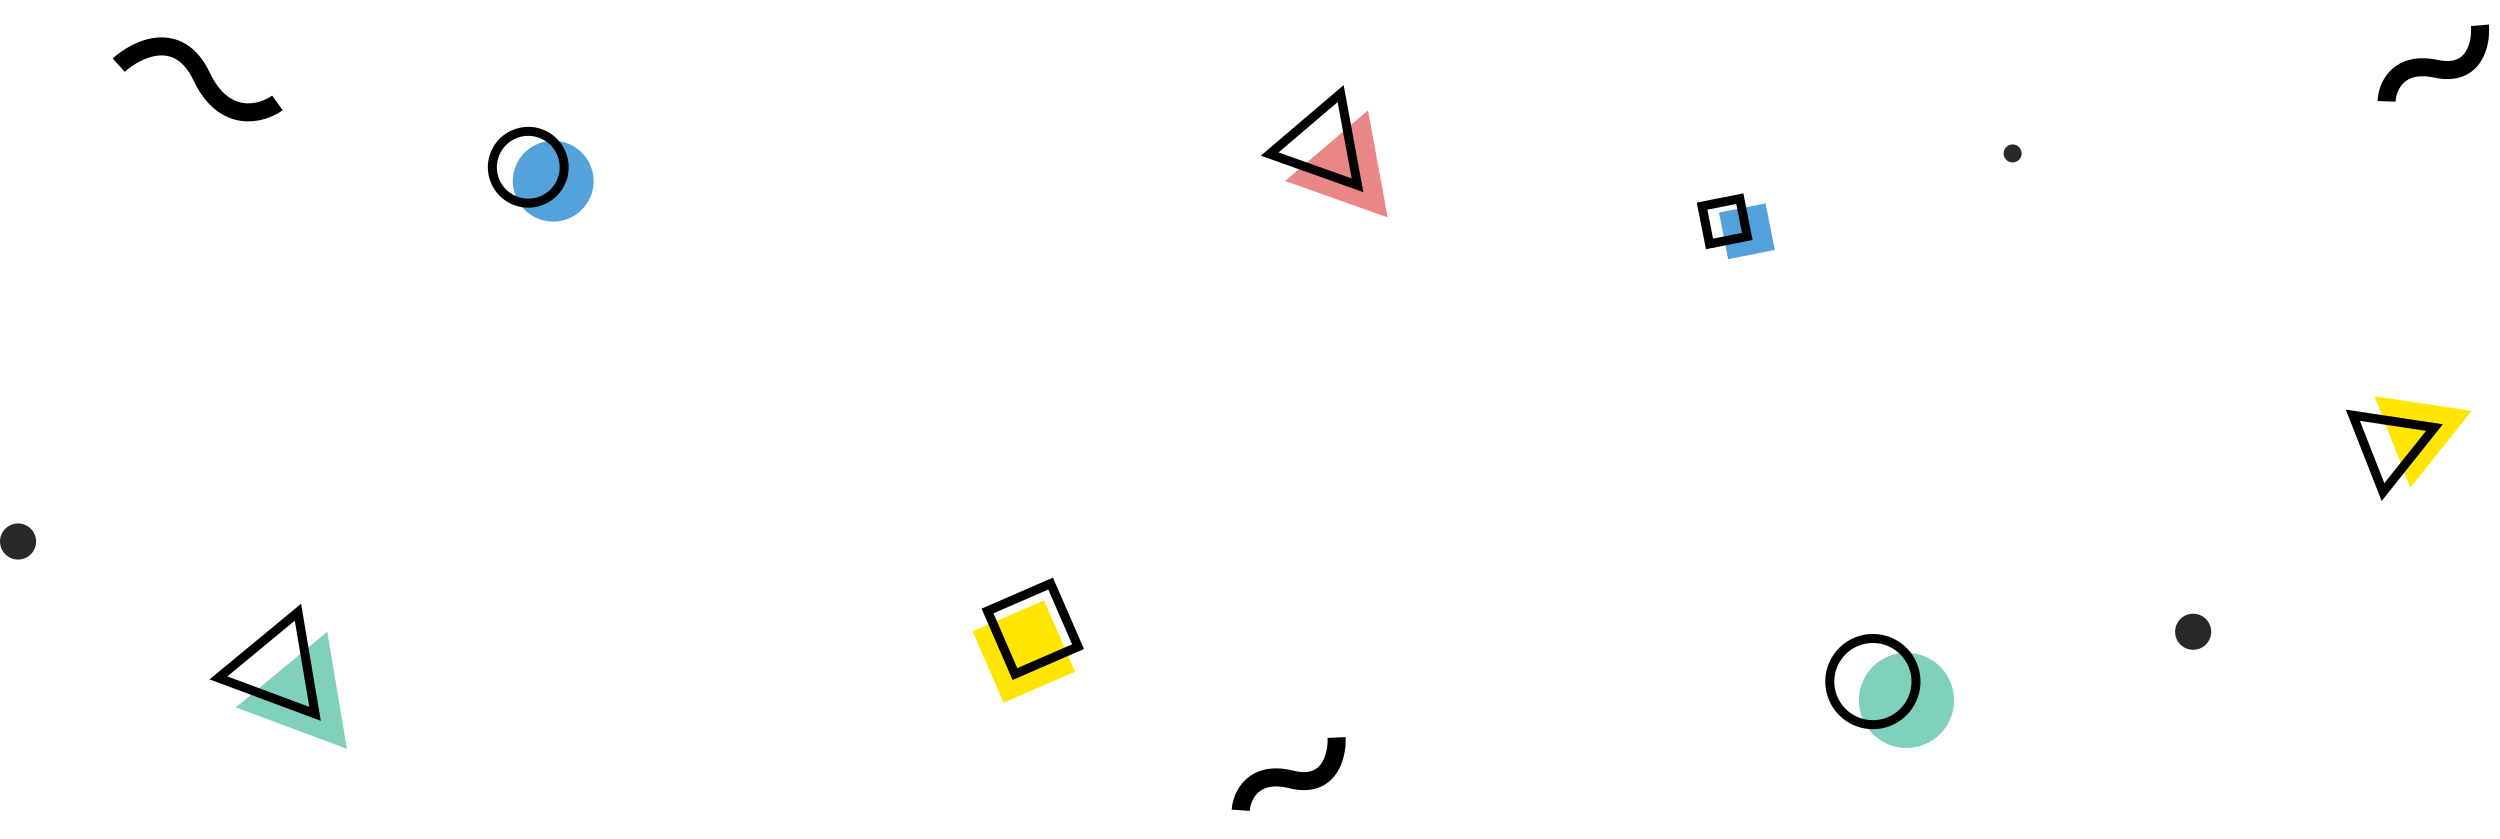 <svg width="277" height="93" viewBox="0 0 277 93" fill="none" xmlns="http://www.w3.org/2000/svg">
<path d="M13.153 7.218C15.155 5.406 19.793 3.118 22.332 8.462C24.871 13.806 28.994 12.65 30.739 11.404" stroke="black" stroke-width="2"/>
<path d="M36.259 69.999L38.444 82.974L26.115 78.378L36.259 69.999Z" fill="#7FD1B9"/>
<path d="M24.202 75.109L33.011 67.832L34.908 79.099L24.202 75.109Z" stroke="black"/>
<path d="M263.097 43.908L273.851 45.53L267.069 54.032L263.097 43.908Z" fill="#FFE500"/>
<path d="M264.036 54.522L260.697 46.01L269.738 47.374L264.036 54.522Z" stroke="black"/>
<rect x="195.627" y="22.533" width="5.265" height="5.265" transform="rotate(78.838 195.627 22.533)" fill="#54A2DB"/>
<rect x="192.772" y="22.013" width="4.265" height="4.265" transform="rotate(78.838 192.772 22.013)" stroke="black"/>
<circle cx="211.239" cy="77.599" r="5.277" transform="rotate(-15.825 211.239 77.599)" fill="#7FD1B9"/>
<circle cx="207.516" cy="75.519" r="4.777" transform="rotate(-15.825 207.516 75.519)" stroke="black"/>
<circle cx="61.295" cy="20.076" r="4.479" transform="rotate(-15.825 61.295 20.076)" fill="#54A2DB"/>
<circle cx="58.531" cy="18.533" r="3.979" transform="rotate(-15.825 58.531 18.533)" stroke="black"/>
<rect x="115.674" y="66.519" width="8.623" height="8.623" transform="rotate(66.515 115.674 66.519)" fill="#FFE500"/>
<rect x="116.407" y="64.658" width="7.623" height="7.623" transform="rotate(66.515 116.407 64.658)" stroke="black"/>
<path d="M274.776 2.803C274.94 4.789 274.2 8.533 269.93 7.624C265.66 6.714 264.487 9.649 264.435 11.23" stroke="black" stroke-width="2"/>
<path d="M151.574 12.235L153.757 24.095L142.394 20.055L151.574 12.235Z" fill="#E98686"/>
<path d="M140.68 17.07L148.542 10.372L150.411 20.529L140.68 17.07Z" stroke="black"/>
<path d="M148.095 81.714C148.19 83.704 147.32 87.42 143.084 86.364C138.848 85.308 137.575 88.2 137.468 89.778" stroke="black" stroke-width="2"/>
<circle r="2" transform="matrix(-1 0 0 1 2 60)" fill="#2A2929"/>
<circle cx="223" cy="17" r="1" transform="rotate(-180 223 17)" fill="#2A2929"/>
<circle r="2" transform="matrix(-1 0 0 1 243 70)" fill="#2A2929"/>
</svg>
